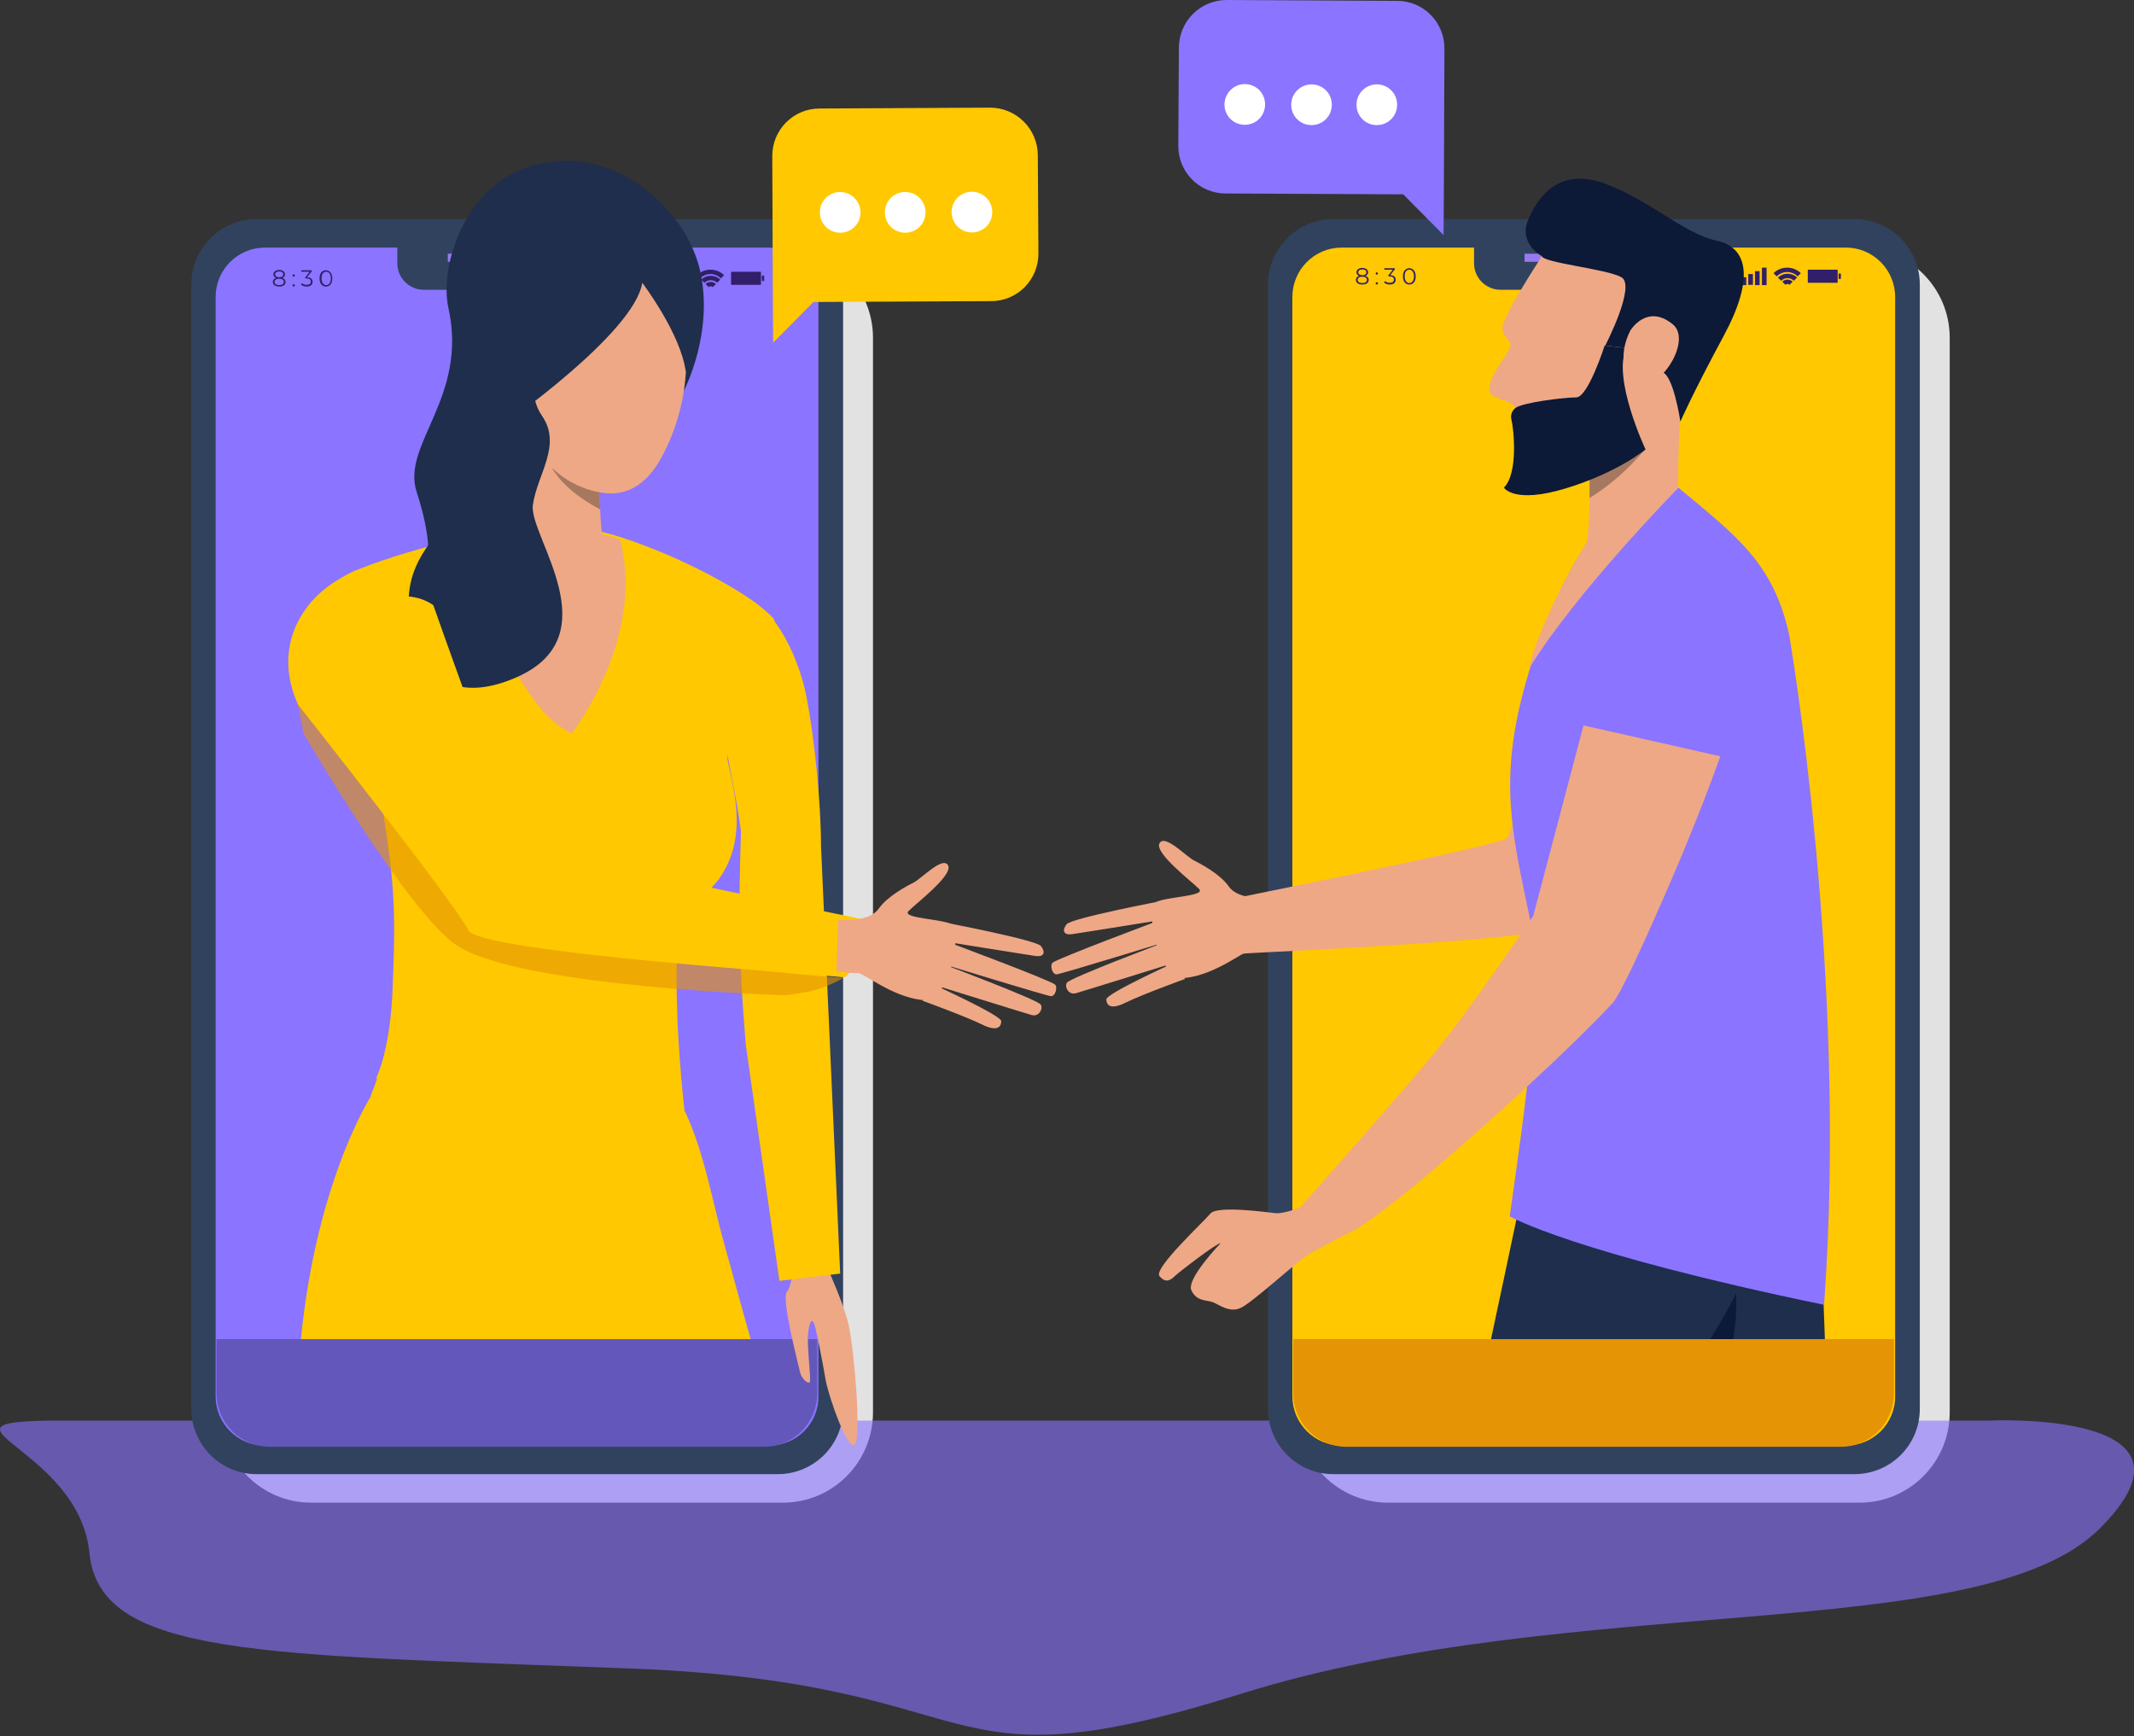 <svg width="220" height="179" viewBox="0 0 220 179" fill="none" xmlns="http://www.w3.org/2000/svg">
<rect x="0" y="0" width="220" height="179" fill="#333333" stroke="none"/>
<g clip-path="url(#clip0)">
<path d="M80.724 25.527H32.074C26.958 25.527 22.799 29.697 22.799 34.826V145.633C22.799 150.763 26.958 154.932 32.074 154.932H80.724C85.84 154.932 89.999 150.763 89.999 145.633V34.826C89.999 29.697 85.84 25.527 80.724 25.527Z" fill="#E2E2E2"/>
<path d="M191.726 25.527H143.076C137.96 25.527 133.801 29.697 133.801 34.826V145.633C133.801 150.763 137.96 154.932 143.076 154.932H191.726C196.842 154.932 201.001 150.763 201.001 145.633V34.826C201.001 29.697 196.842 25.527 191.726 25.527Z" fill="#E2E2E2"/>
<path opacity="0.6" d="M4.907 146.473H205.04C205.04 146.473 228.737 145.303 216.499 157.572C204.262 169.841 162.375 163.871 127.847 174.67C95.324 184.839 103.313 173.5 64.956 172.03C26.599 170.561 10.262 170.83 9.215 160.092C8.138 149.353 -7.839 146.713 4.907 146.473Z" fill="#8B74FF"/>
<path d="M80.185 151.993H26.449C22.739 151.993 19.717 148.963 19.717 145.243V29.337C19.717 25.617 22.739 22.587 26.449 22.587H80.185C83.895 22.587 86.917 25.617 86.917 29.337V145.273C86.917 148.993 83.895 151.993 80.185 151.993Z" fill="#31425E"/>
<path d="M79.287 149.053H27.317C24.504 149.053 22.23 146.773 22.23 143.953V30.626C22.23 27.807 24.504 25.527 27.317 25.527H79.287C82.1 25.527 84.374 27.807 84.374 30.626V143.953C84.404 146.773 82.1 149.053 79.287 149.053Z" fill="#8B74FF"/>
<path d="M62.951 29.877H43.683C42.187 29.877 40.96 28.647 40.96 27.147V24.567H65.674V27.147C65.674 28.677 64.447 29.877 62.951 29.877Z" fill="#31425E"/>
<path d="M56.399 26.157H46.166V26.997H56.399V26.157Z" fill="#9878EF"/>
<path d="M60.468 26.577C60.468 26.907 60.199 27.177 59.869 27.177C59.54 27.177 59.271 26.907 59.271 26.577C59.271 26.247 59.54 25.977 59.869 25.977C60.199 25.977 60.468 26.247 60.468 26.577Z" fill="#9878EF"/>
<path d="M29.441 29.067C29.441 29.367 29.202 29.547 28.783 29.547C28.394 29.547 28.125 29.367 28.125 29.067C28.125 28.857 28.244 28.737 28.454 28.647C28.274 28.587 28.184 28.467 28.184 28.287C28.184 28.017 28.424 27.837 28.783 27.837C29.142 27.837 29.381 28.017 29.381 28.287C29.381 28.467 29.291 28.587 29.112 28.647C29.321 28.737 29.441 28.887 29.441 29.067ZM29.262 29.067C29.262 28.857 29.082 28.737 28.783 28.737C28.484 28.737 28.304 28.857 28.304 29.067C28.304 29.277 28.484 29.397 28.783 29.397C29.082 29.397 29.262 29.277 29.262 29.067ZM28.783 28.587C29.052 28.587 29.202 28.467 29.202 28.287C29.202 28.107 29.052 27.987 28.783 27.987C28.543 27.987 28.364 28.107 28.364 28.287C28.364 28.467 28.514 28.587 28.783 28.587Z" fill="#321F6A"/>
<path d="M30.159 28.407C30.159 28.347 30.219 28.287 30.279 28.287C30.339 28.287 30.398 28.347 30.398 28.407C30.398 28.467 30.339 28.527 30.279 28.527C30.219 28.527 30.159 28.467 30.159 28.407ZM30.159 29.427C30.159 29.367 30.219 29.307 30.279 29.307C30.339 29.307 30.398 29.367 30.398 29.427C30.398 29.487 30.339 29.547 30.279 29.547C30.219 29.547 30.159 29.487 30.159 29.427Z" fill="#321F6A"/>
<path d="M32.224 29.067C32.224 29.337 32.014 29.547 31.625 29.547C31.386 29.547 31.146 29.457 31.027 29.337L31.117 29.187C31.236 29.307 31.416 29.367 31.625 29.367C31.895 29.367 32.044 29.247 32.044 29.037C32.044 28.827 31.895 28.707 31.595 28.707H31.476V28.587L31.924 28.017H31.057V27.867H32.134V27.987L31.655 28.587C32.044 28.587 32.224 28.797 32.224 29.067Z" fill="#321F6A"/>
<path d="M32.942 28.707C32.942 28.167 33.211 27.867 33.6 27.867C33.989 27.867 34.258 28.197 34.258 28.707C34.258 29.247 33.989 29.547 33.6 29.547C33.241 29.547 32.942 29.247 32.942 28.707ZM34.108 28.707C34.108 28.257 33.899 28.017 33.63 28.017C33.331 28.017 33.151 28.257 33.151 28.707C33.151 29.157 33.361 29.397 33.63 29.397C33.899 29.397 34.108 29.157 34.108 28.707Z" fill="#321F6A"/>
<path d="M69.025 28.797H68.546V29.607H69.025V28.797Z" fill="#321F6A"/>
<path d="M69.713 28.467H69.234V29.577H69.713V28.467Z" fill="#321F6A"/>
<path d="M70.401 28.167H69.922V29.607H70.401V28.167Z" fill="#321F6A"/>
<path d="M71.119 27.807H70.641V29.607H71.119V27.807Z" fill="#321F6A"/>
<path d="M72.166 28.707C72.436 28.437 72.825 28.257 73.244 28.257C73.662 28.257 74.051 28.437 74.321 28.707L74.65 28.377C74.291 28.017 73.782 27.807 73.244 27.807C72.705 27.807 72.196 28.017 71.837 28.377L72.166 28.707Z" fill="#321F6A"/>
<path d="M72.615 29.157C72.795 29.007 73.004 28.887 73.273 28.887C73.513 28.887 73.752 28.977 73.932 29.157L74.261 28.827C74.021 28.587 73.662 28.437 73.273 28.437C72.885 28.437 72.555 28.587 72.286 28.827L72.615 29.157Z" fill="#321F6A"/>
<path d="M73.064 29.607C73.124 29.547 73.184 29.517 73.273 29.517C73.363 29.517 73.423 29.547 73.483 29.607L73.812 29.277C73.662 29.157 73.483 29.067 73.273 29.067C73.064 29.067 72.885 29.157 72.735 29.277L73.064 29.607Z" fill="#321F6A"/>
<path d="M78.39 29.367H75.428C75.398 29.367 75.368 29.337 75.368 29.307V28.077C75.368 28.047 75.398 28.017 75.428 28.017H78.39C78.42 28.017 78.45 28.047 78.45 28.077V29.307C78.45 29.337 78.42 29.367 78.39 29.367Z" fill="#321F6A"/>
<path d="M78.719 28.977H78.599C78.569 28.977 78.539 28.947 78.539 28.917V28.467C78.539 28.437 78.569 28.407 78.599 28.407H78.719C78.749 28.407 78.779 28.437 78.779 28.467V28.917C78.779 28.977 78.749 28.977 78.719 28.977Z" fill="#321F6A"/>
<path d="M70.611 114.587L38.208 113.087C38.208 113.087 30.219 125.566 30.638 148.303C30.728 148.213 79.796 146.413 79.796 146.413C76.804 136.214 75.906 132.705 74.71 128.415C73.483 124.126 72.615 118.786 70.611 114.587Z" fill="#FFC800"/>
<path d="M78.779 149.173H27.825C24.774 149.173 22.32 146.713 22.32 143.654V138.074H84.254V143.654C84.254 146.713 81.801 149.173 78.779 149.173Z" fill="#6457BC"/>
<path d="M81.872 129.161C81.872 129.161 81.776 132.467 81.136 133.174C80.495 133.88 82.321 140.686 82.481 141.489C82.641 142.163 83.281 142.709 83.473 142.516C83.665 142.356 83.153 138.664 83.313 137.444C83.441 136.416 83.633 135.999 83.858 136.32C84.082 136.609 84.786 140.365 85.139 142.388C85.491 144.186 87.412 149.644 88.117 148.937C88.821 148.231 88.085 139.274 87.476 136.545C86.836 133.816 84.498 129 84.498 129L81.872 129.161Z" fill="#EEA886"/>
<path d="M39.195 78.501C39.195 78.501 39.793 80.091 40.721 87.29C41.319 91.88 41.23 95.419 40.99 100.819C40.87 104.388 40.122 107.898 38.776 111.197L70.91 117.017C70.671 116.177 69.952 110.837 69.623 105.078C69.593 104.418 69.564 103.758 69.534 103.068C69.444 101.119 69.593 97.459 69.593 95.179C69.593 95.029 70.341 94.429 70.341 94.429C72.585 92.15 73.244 91.76 74.111 90.65C77.881 85.37 74.71 79.071 74.5 75.412C74.5 75.412 76.176 83.481 76.385 85.76C76.133 94.069 76.133 98.599 76.881 107.688L80.352 132.065L86.618 131.315L84.643 87.29C84.643 82.761 83.955 76.011 83.147 71.872C82.399 68.092 80.694 64.853 79.078 63.143C77.432 61.433 70.611 57.474 63.849 55.344C59.84 54.054 55.591 53.814 51.492 54.624C51.492 54.624 43.264 56.184 36.861 58.733C32.702 60.383 28.633 65.453 31.535 71.872" fill="#FFC800"/>
<path d="M191.187 151.993H137.451C133.741 151.993 130.72 148.963 130.72 145.243V29.337C130.72 25.617 133.741 22.587 137.451 22.587H191.187C194.897 22.587 197.919 25.617 197.919 29.337V145.273C197.919 148.993 194.897 151.993 191.187 151.993Z" fill="#31425E"/>
<path d="M190.29 149.053H138.319C135.507 149.053 133.233 146.773 133.233 143.953V30.626C133.233 27.807 135.507 25.527 138.319 25.527H190.29C193.102 25.527 195.376 27.807 195.376 30.626V143.953C195.406 146.773 193.102 149.053 190.29 149.053Z" fill="#FFC800"/>
<path d="M173.954 29.877H154.685C153.189 29.877 151.963 28.647 151.963 27.147V24.567H176.676V27.147C176.676 28.677 175.45 29.877 173.954 29.877Z" fill="#31425E"/>
<path d="M167.401 26.157H157.169V26.997H167.401V26.157Z" fill="#9878EF"/>
<path d="M171.47 26.577C171.47 26.907 171.201 27.177 170.872 27.177C170.543 27.177 170.273 26.907 170.273 26.577C170.273 26.247 170.543 25.977 170.872 25.977C171.201 25.977 171.47 26.247 171.47 26.577Z" fill="#9878EF"/>
<path d="M180.027 28.587H179.549V29.397H180.027V28.587Z" fill="#321F6A"/>
<path d="M180.715 28.257H180.237V29.367H180.715V28.257Z" fill="#321F6A"/>
<path d="M181.404 27.957H180.925V29.397H181.404V27.957Z" fill="#321F6A"/>
<path d="M182.122 27.597H181.643V29.397H182.122V27.597Z" fill="#321F6A"/>
<path d="M183.169 28.497C183.438 28.227 183.827 28.047 184.246 28.047C184.665 28.047 185.054 28.227 185.323 28.497L185.652 28.167C185.293 27.807 184.785 27.597 184.246 27.597C183.707 27.597 183.199 27.807 182.84 28.167L183.169 28.497Z" fill="#321F6A"/>
<path d="M183.618 28.947C183.797 28.797 184.007 28.677 184.276 28.677C184.515 28.677 184.755 28.767 184.934 28.947L185.263 28.617C185.024 28.377 184.665 28.227 184.276 28.227C183.887 28.227 183.558 28.377 183.289 28.617L183.618 28.947Z" fill="#321F6A"/>
<path d="M184.066 29.367C184.126 29.307 184.186 29.277 184.276 29.277C184.366 29.277 184.426 29.307 184.485 29.367L184.814 29.037C184.665 28.917 184.485 28.827 184.276 28.827C184.066 28.827 183.887 28.917 183.737 29.037L184.066 29.367Z" fill="#321F6A"/>
<path d="M189.392 29.157H186.43C186.4 29.157 186.37 29.127 186.37 29.097V27.867C186.37 27.837 186.4 27.807 186.43 27.807H189.392C189.422 27.807 189.452 27.837 189.452 27.867V29.097C189.452 29.127 189.422 29.157 189.392 29.157Z" fill="#321F6A"/>
<path d="M189.721 28.767H189.602C189.572 28.767 189.542 28.737 189.542 28.707V28.257C189.542 28.227 189.572 28.197 189.602 28.197H189.721C189.751 28.197 189.781 28.227 189.781 28.257V28.707C189.781 28.737 189.751 28.767 189.721 28.767Z" fill="#321F6A"/>
<path d="M141.102 28.857C141.102 29.157 140.862 29.337 140.443 29.337C140.054 29.337 139.785 29.157 139.785 28.857C139.785 28.647 139.905 28.527 140.114 28.437C139.935 28.377 139.845 28.257 139.845 28.077C139.845 27.807 140.084 27.627 140.443 27.627C140.802 27.627 141.042 27.807 141.042 28.077C141.042 28.257 140.952 28.377 140.772 28.437C140.982 28.527 141.102 28.647 141.102 28.857ZM140.922 28.857C140.922 28.647 140.743 28.527 140.443 28.527C140.144 28.527 139.965 28.647 139.965 28.857C139.965 29.067 140.144 29.187 140.443 29.187C140.743 29.187 140.922 29.067 140.922 28.857ZM140.443 28.377C140.713 28.377 140.862 28.257 140.862 28.077C140.862 27.897 140.713 27.777 140.443 27.777C140.204 27.777 140.024 27.897 140.024 28.077C140.024 28.257 140.204 28.377 140.443 28.377Z" fill="#321F6A"/>
<path d="M141.82 28.197C141.82 28.137 141.879 28.077 141.939 28.077C141.999 28.077 142.059 28.137 142.059 28.197C142.059 28.257 141.999 28.317 141.939 28.317C141.879 28.317 141.82 28.257 141.82 28.197ZM141.82 29.217C141.82 29.157 141.879 29.097 141.939 29.097C141.999 29.097 142.059 29.157 142.059 29.217C142.059 29.277 141.999 29.337 141.939 29.337C141.879 29.337 141.82 29.277 141.82 29.217Z" fill="#321F6A"/>
<path d="M143.884 28.857C143.884 29.127 143.675 29.337 143.286 29.337C143.046 29.337 142.807 29.247 142.687 29.127L142.777 28.977C142.897 29.097 143.076 29.157 143.286 29.157C143.555 29.157 143.705 29.037 143.705 28.827C143.705 28.617 143.555 28.497 143.256 28.497H143.136V28.377L143.585 27.807H142.717V27.657H143.794V27.777L143.316 28.377C143.735 28.377 143.884 28.587 143.884 28.857Z" fill="#321F6A"/>
<path d="M144.632 28.497C144.632 27.957 144.901 27.657 145.29 27.657C145.679 27.657 145.949 27.987 145.949 28.497C145.949 29.037 145.679 29.337 145.29 29.337C144.901 29.337 144.632 29.007 144.632 28.497ZM145.769 28.497C145.769 28.047 145.56 27.807 145.29 27.807C144.991 27.807 144.812 28.047 144.812 28.497C144.812 28.947 145.021 29.187 145.29 29.187C145.56 29.187 145.769 28.947 145.769 28.497Z" fill="#321F6A"/>
<path d="M126.471 0L144.034 0.09C146.756 0.09 148.941 2.31 148.911 5.039L148.851 20.038L148.821 24.237L144.662 20.038L126.351 19.948C123.629 19.948 121.444 17.728 121.474 14.998L121.534 4.949C121.534 2.19 123.748 0 126.471 0Z" fill="#8B74FF"/>
<path d="M133.113 10.799C133.113 11.969 134.041 12.899 135.208 12.899C136.374 12.899 137.302 11.969 137.302 10.799C137.302 9.629 136.374 8.699 135.208 8.699C134.071 8.699 133.113 9.629 133.113 10.799Z" fill="white"/>
<path d="M126.232 10.769C126.232 11.939 127.159 12.868 128.326 12.868C129.493 12.868 130.42 11.939 130.42 10.769C130.42 9.599 129.493 8.669 128.326 8.669C127.189 8.669 126.261 9.599 126.232 10.769Z" fill="white"/>
<path d="M139.845 10.799C139.845 11.969 140.773 12.899 141.939 12.899C143.106 12.899 144.034 11.969 144.034 10.799C144.034 9.629 143.106 8.699 141.939 8.699C140.773 8.699 139.845 9.659 139.845 10.799Z" fill="white"/>
<path d="M102.056 11.099L84.493 11.189C81.771 11.189 79.587 13.409 79.617 16.138L79.676 31.137L79.706 35.336L83.865 31.137L102.176 31.047C104.899 31.047 107.083 28.827 107.053 26.097L106.993 16.048C106.993 13.289 104.779 11.099 102.056 11.099Z" fill="#FFC800"/>
<path d="M95.414 21.898C95.414 23.067 94.487 23.997 93.32 23.997C92.153 23.997 91.225 23.067 91.225 21.898C91.225 20.728 92.153 19.798 93.32 19.798C94.487 19.798 95.414 20.728 95.414 21.898Z" fill="white"/>
<path d="M102.296 21.867C102.296 23.037 101.368 23.967 100.201 23.967C99.034 23.967 98.107 23.037 98.107 21.867C98.107 20.698 99.034 19.768 100.201 19.768C101.338 19.768 102.296 20.698 102.296 21.867Z" fill="white"/>
<path d="M88.712 21.898C88.712 23.067 87.785 23.997 86.618 23.997C85.451 23.997 84.523 23.067 84.523 21.898C84.523 20.728 85.451 19.798 86.618 19.798C87.755 19.798 88.712 20.758 88.712 21.898Z" fill="white"/>
<path d="M70.491 40.315C70.491 40.315 73.692 34.226 72.136 27.747C70.581 21.268 62.742 14.218 54.035 17.368C47.842 19.588 45.298 27.507 46.226 31.736C48.291 41.035 41.319 45.835 42.965 50.754C44.371 55.074 44.55 58.463 43.473 59.333C42.396 60.203 38.896 63.323 39.285 67.042C39.674 70.732 56.339 56.274 56.339 56.274C56.339 56.274 65.375 37.946 70.491 40.315Z" fill="#1E2E4C"/>
<path d="M38.626 79.491C38.626 79.491 39.225 81.141 40.182 88.52C40.781 93.229 40.691 96.859 40.452 102.408C40.242 107.298 39.165 110.747 38.178 113.057L71.239 119.056C70.97 118.187 70.252 112.697 69.922 106.788C69.893 106.098 69.833 105.408 69.833 104.718C69.593 98.989 69.803 93.289 71.209 91.46C74.829 86.72 75.158 80.031 74.949 76.281C74.949 76.281 81.322 65.393 79.646 63.653C77.971 61.883 70.94 57.833 63.968 55.614C57.027 53.424 51.253 54.894 51.253 54.894C51.253 54.894 42.785 56.484 36.203 59.123C31.924 60.833 27.736 66.052 30.728 72.652" fill="#FFC800"/>
<path d="M48.141 55.584C48.141 55.584 51.971 72.412 58.942 75.621C58.942 75.621 66.572 65.903 63.938 55.644C63.968 55.674 55.86 52.494 48.141 55.584Z" fill="#EEA886"/>
<path d="M57.835 60.653C63.4 59.603 62.233 56.483 62.233 56.483C62.233 56.483 61.964 54.744 61.874 52.524C61.844 51.954 61.844 51.354 61.844 50.754C61.844 49.824 61.904 48.894 61.994 47.995C62.443 44.245 51.881 46.495 51.881 46.495C51.881 46.495 52.479 54.084 51.043 56.364C49.577 58.613 52.27 61.703 57.835 60.653Z" fill="#EEA886"/>
<path d="M68.157 25.167C68.157 25.167 73.992 36.446 68.217 47.125C62.443 57.803 51.073 42.475 50.325 40.675C49.577 38.876 45.687 28.707 53.437 25.617C61.186 22.497 66.512 22.108 68.157 25.167Z" fill="#EEA886"/>
<path d="M60.019 97.579C60.019 97.579 56.967 94.459 56.518 94.639C56.07 94.819 57.805 98.089 57.805 98.089L60.019 97.579Z" fill="#EEA886"/>
<path d="M66.212 29.157C66.212 29.157 70.222 34.436 70.7 38.366C70.7 38.366 72.316 30.986 67.768 23.877C63.25 16.768 51.761 23.547 50.205 26.367C48.679 29.217 44.162 31.706 51.731 43.885C51.761 43.885 65.405 34.376 66.212 29.157Z" fill="#1E2E4C"/>
<path d="M56.907 48.234C56.907 48.234 57.925 50.454 61.874 52.524C61.844 51.954 61.844 51.354 61.844 50.754C61.814 50.754 59.151 50.424 56.907 48.234Z" fill="#A77860"/>
<path d="M56.07 36.386C56.07 36.386 53.826 39.895 55.89 42.895C57.955 45.925 55.381 48.894 54.933 52.074C54.484 55.254 63.161 65.662 53.048 69.922C42.935 74.181 41.05 63.653 42.576 59.213C44.012 54.984 47.124 54.294 47.363 48.744C47.542 43.225 49.368 34.586 56.07 36.386Z" fill="#1E2E4C"/>
<path opacity="0.6" d="M31.296 75.621C31.296 75.621 42.067 94.219 47.154 97.519C53.796 101.808 80.963 102.618 80.963 102.618C80.963 102.618 83.356 102.318 84.254 102.018C85.9 101.478 86.947 100.818 86.947 100.818C86.947 100.818 56.339 98.899 49.248 92.12C43.862 86.96 30.698 72.622 30.698 72.622L31.296 75.621Z" fill="#E59405"/>
<path opacity="0.6" d="M63.31 97.399L69.893 96.979L70.192 95.479L68.696 95.179L63.31 97.399Z" fill="#E59405"/>
<path d="M54.125 94.189C54.125 94.609 54.454 94.939 54.873 94.939C55.292 94.939 55.621 94.609 55.621 94.189C55.621 93.769 55.292 93.439 54.873 93.439C54.484 93.439 54.125 93.769 54.125 94.189Z" fill="#48484D"/>
<path d="M168.059 134.475C168.059 134.475 168.209 134.325 169.525 144.913C169.825 147.313 169.525 144.703 169.825 147.013C169.825 147.013 169.436 147.973 169.825 149.113L188.375 147.913C188.524 146.173 187.537 122.926 187.537 122.926C187.537 122.926 168.628 131.655 168.059 134.475Z" fill="#1E2E4C"/>
<path d="M157.617 119.626C157.617 119.626 152.8 142.574 151.933 146.263C151.065 149.923 167.999 149.263 168.927 147.523C172.517 140.714 179.548 131.835 181.284 127.096C183.019 122.386 187.806 117.587 187.806 117.587C187.806 117.587 175.27 110.237 157.617 119.626Z" fill="#1E2E4C"/>
<path d="M119.739 92.899C119.739 92.899 110.434 94.669 109.955 95.299C109.476 95.929 109.626 96.439 110.524 96.319C111.391 96.199 119.559 94.879 119.559 94.879C119.559 94.879 109.028 98.809 108.519 99.259C108.22 99.499 108.459 100.489 108.938 100.459C109.417 100.429 120.128 97.129 120.128 97.129C120.128 97.129 110.314 100.818 109.985 101.328C109.716 101.748 110.165 102.618 110.913 102.408C111.661 102.198 120.996 99.289 120.996 99.289C120.996 99.289 114.054 102.438 114.054 103.038C114.054 103.398 114.234 104.268 115.999 103.398C117.764 102.528 122.162 100.938 122.162 100.938L119.739 92.899Z" fill="#EEA886"/>
<path d="M130.869 92.539C130.869 92.539 127.757 92.929 126.68 91.4C125.783 90.11 123.718 89.03 123.06 88.7C122.222 88.25 120.038 85.94 119.53 86.96C119.021 87.98 122.91 90.92 123.629 91.669C124.347 92.449 119.829 92.449 119.021 93.109C118.243 93.769 119.2 101.178 122.282 100.818C125.364 100.459 128.266 98.029 128.805 98.059C129.373 98.089 131.049 97.879 131.049 97.879L130.869 92.539Z" fill="#EEA886"/>
<path d="M160.669 64.703C160.669 64.703 156.331 85.7 155.313 86.45C154.326 87.2 126.471 92.779 126.471 92.779C126.471 92.779 126.89 98.449 128.116 98.329C129.822 98.149 162.764 96.889 163.721 94.849C164.678 92.779 173.355 74.662 173.355 74.662C173.355 74.662 165.995 61.223 160.669 64.703Z" fill="#EEA886"/>
<path d="M163.841 47.575C163.841 47.575 163.871 48.084 163.871 48.864C163.871 49.434 163.871 50.184 163.871 50.964C163.871 53.094 163.751 55.674 163.422 56.813C162.793 58.973 173.026 50.544 173.026 50.544C173.026 50.544 172.846 43.315 173.954 35.276C175.061 27.237 163.841 47.575 163.841 47.575Z" fill="#EEA886"/>
<path d="M157.049 91.46C157.228 92.389 157.438 93.319 157.647 94.339C157.737 94.789 157.827 95.269 157.887 95.779C158.934 102.828 157.228 114.107 155.643 125.416C155.643 125.416 162.105 129.165 188.046 134.535C190.559 100.609 184.455 65.483 184.455 65.483C182.84 58.013 178.92 55.194 173.056 50.304C173.056 50.304 172.398 50.184 163.9 55.764C163.302 56.154 160.16 61.403 158.246 67.312C154.775 77.721 155.313 83.21 157.049 91.46Z" fill="#8B74FF"/>
<path d="M163.87 48.864C163.87 49.434 163.87 50.574 163.87 51.354C167.192 49.254 168.777 47.215 169.615 46.345C168.089 47.754 163.87 48.864 163.87 48.864Z" fill="#A77860"/>
<path d="M166.264 63.383C166.264 63.383 168.987 55.314 177.424 59.363C182.062 61.583 181.882 67.582 173.475 87.98C173.475 87.98 167.64 101.868 166.264 103.398C161.297 108.888 140.503 127.905 138.08 127.395L133.412 125.206C133.412 125.206 143.764 113.537 147.564 108.948C151.394 104.358 158.066 94.429 158.066 94.429L166.264 63.383Z" fill="#EEA886"/>
<path d="M175.09 140.114C175.39 142.514 174.941 145.004 175.24 147.313L176.018 147.283C179.698 137.984 178.89 133.635 178.98 133.305C178.441 134.685 175.09 140.114 175.09 140.114Z" fill="#0C1937"/>
<path d="M173.026 50.304C173.026 50.304 162.464 61.043 157.617 68.962C157.617 68.962 158.425 64.493 163.631 55.794C163.631 55.764 167.73 50.154 173.026 50.304Z" fill="#EEA886"/>
<path d="M158.605 26.967C158.605 26.967 154.955 32.576 154.895 33.776C154.835 34.976 156.301 35.036 155.463 36.266C154.655 37.496 152.98 39.806 153.698 40.586C154.416 41.395 156.211 41.095 156.51 42.745C156.81 44.395 158.665 49.494 160.938 49.584C163.212 49.674 171.231 46.075 171.799 44.485C172.398 42.895 175.749 34.046 176.766 32.336C177.783 30.657 161.657 21.598 160.131 24.267C158.605 26.967 158.605 26.967 158.605 26.967Z" fill="#EEA886"/>
<path d="M158.934 26.397C158.934 26.397 156.54 25.107 157.527 22.707C158.515 20.308 160.729 17.188 165.456 18.928C170.184 20.698 173.654 24.117 176.945 24.807C180.237 25.497 180.865 28.767 177.693 34.646C174.522 40.525 173.235 43.465 173.235 43.465C173.235 43.465 172.457 38.216 171.201 38.366C169.944 38.516 168.059 35.006 168.059 35.006L167.7 35.876L165.486 35.636C165.486 35.636 168.688 29.457 167.162 28.587C165.606 27.717 159.143 27.117 158.934 26.397Z" fill="#0C1937"/>
<path d="M165.426 35.636C165.426 35.636 163.721 40.975 162.494 40.975C161.268 40.975 157.049 41.485 156.241 42.055C156.241 42.055 155.613 42.505 155.822 43.285C156.032 44.065 156.57 48.774 155.044 50.274C155.044 50.274 156.032 51.984 161.387 50.364C166.743 48.744 169.645 46.345 169.645 46.345C169.645 46.345 166.174 38.965 167.67 35.876L165.426 35.636Z" fill="#0C1937"/>
<path d="M168.059 34.106C168.059 34.106 169.735 31.256 172.428 33.416C174.402 34.976 171.47 39.775 169.376 39.595C167.281 39.355 166.803 36.596 168.059 34.106Z" fill="#EEA886"/>
<path d="M178.471 78.231L161.866 74.481C161.866 74.481 163.661 55.434 173.505 56.663C183.348 57.893 181.613 67.012 178.471 78.231Z" fill="#8B74FF"/>
<path d="M134.19 124.456C134.19 124.456 132.335 125.176 131.497 125.086C130.66 124.996 125.513 124.276 124.795 125.116C124.077 125.986 118.901 130.785 119.529 131.565C120.158 132.345 120.696 131.985 121.055 131.625C121.414 131.265 125.364 128.205 125.842 128.175C125.842 128.175 122.282 131.865 122.821 133.035C123.359 134.205 124.406 134.025 125.035 134.265C125.663 134.505 126.68 135.344 127.817 134.894C128.984 134.445 133.801 129.975 134.878 129.345C135.955 128.715 140.772 126.285 140.802 126.016C140.892 125.806 134.19 124.456 134.19 124.456Z" fill="#EEA886"/>
<path d="M189.781 149.173H138.828C135.776 149.173 133.322 146.713 133.322 143.654V138.074H195.256V143.654C195.256 146.713 192.803 149.173 189.781 149.173Z" fill="#E59405"/>
<path d="M44.67 62.393C44.67 62.393 53.048 86.21 54.125 87.05C55.202 87.89 88.832 94.759 88.832 94.759C88.832 94.759 88.204 100.938 86.887 100.758C85.062 100.518 49.218 98.179 48.261 95.899C47.273 93.619 30.728 72.652 30.728 72.652C30.728 72.652 30.069 69.052 31.625 66.952C34.498 63.053 40.99 59.813 44.67 62.393Z" fill="#FFC800"/>
<path d="M97.538 95.149C97.538 95.149 106.844 96.919 107.322 97.549C107.801 98.179 107.651 98.689 106.754 98.569C105.886 98.449 97.718 97.129 97.718 97.129C97.718 97.129 108.25 101.058 108.758 101.508C109.058 101.748 108.818 102.738 108.34 102.708C107.861 102.678 97.15 99.379 97.15 99.379C97.15 99.379 106.963 103.068 107.292 103.578C107.562 103.998 107.113 104.868 106.365 104.658C105.617 104.448 96.282 101.538 96.282 101.538C96.282 101.538 103.223 104.688 103.223 105.288C103.223 105.648 103.044 106.518 101.278 105.648C99.513 104.778 95.115 103.188 95.115 103.188L97.538 95.149Z" fill="#EEA886"/>
<path d="M86.408 94.819C86.408 94.819 89.52 95.209 90.597 93.679C91.495 92.39 93.559 91.31 94.217 90.98C95.055 90.53 97.239 88.22 97.748 89.24C98.257 90.26 94.367 93.2 93.649 93.949C92.931 94.729 97.449 94.729 98.257 95.389C99.034 96.049 98.077 103.458 94.995 103.098C91.913 102.738 89.011 100.309 88.473 100.339C87.904 100.369 86.229 100.159 86.229 100.159L86.408 94.819Z" fill="#EEA886"/>
</g>
<defs>
<clipPath id="clip0">
<rect width="220" height="178.87" fill="white"/>
</clipPath>
</defs>
</svg>
